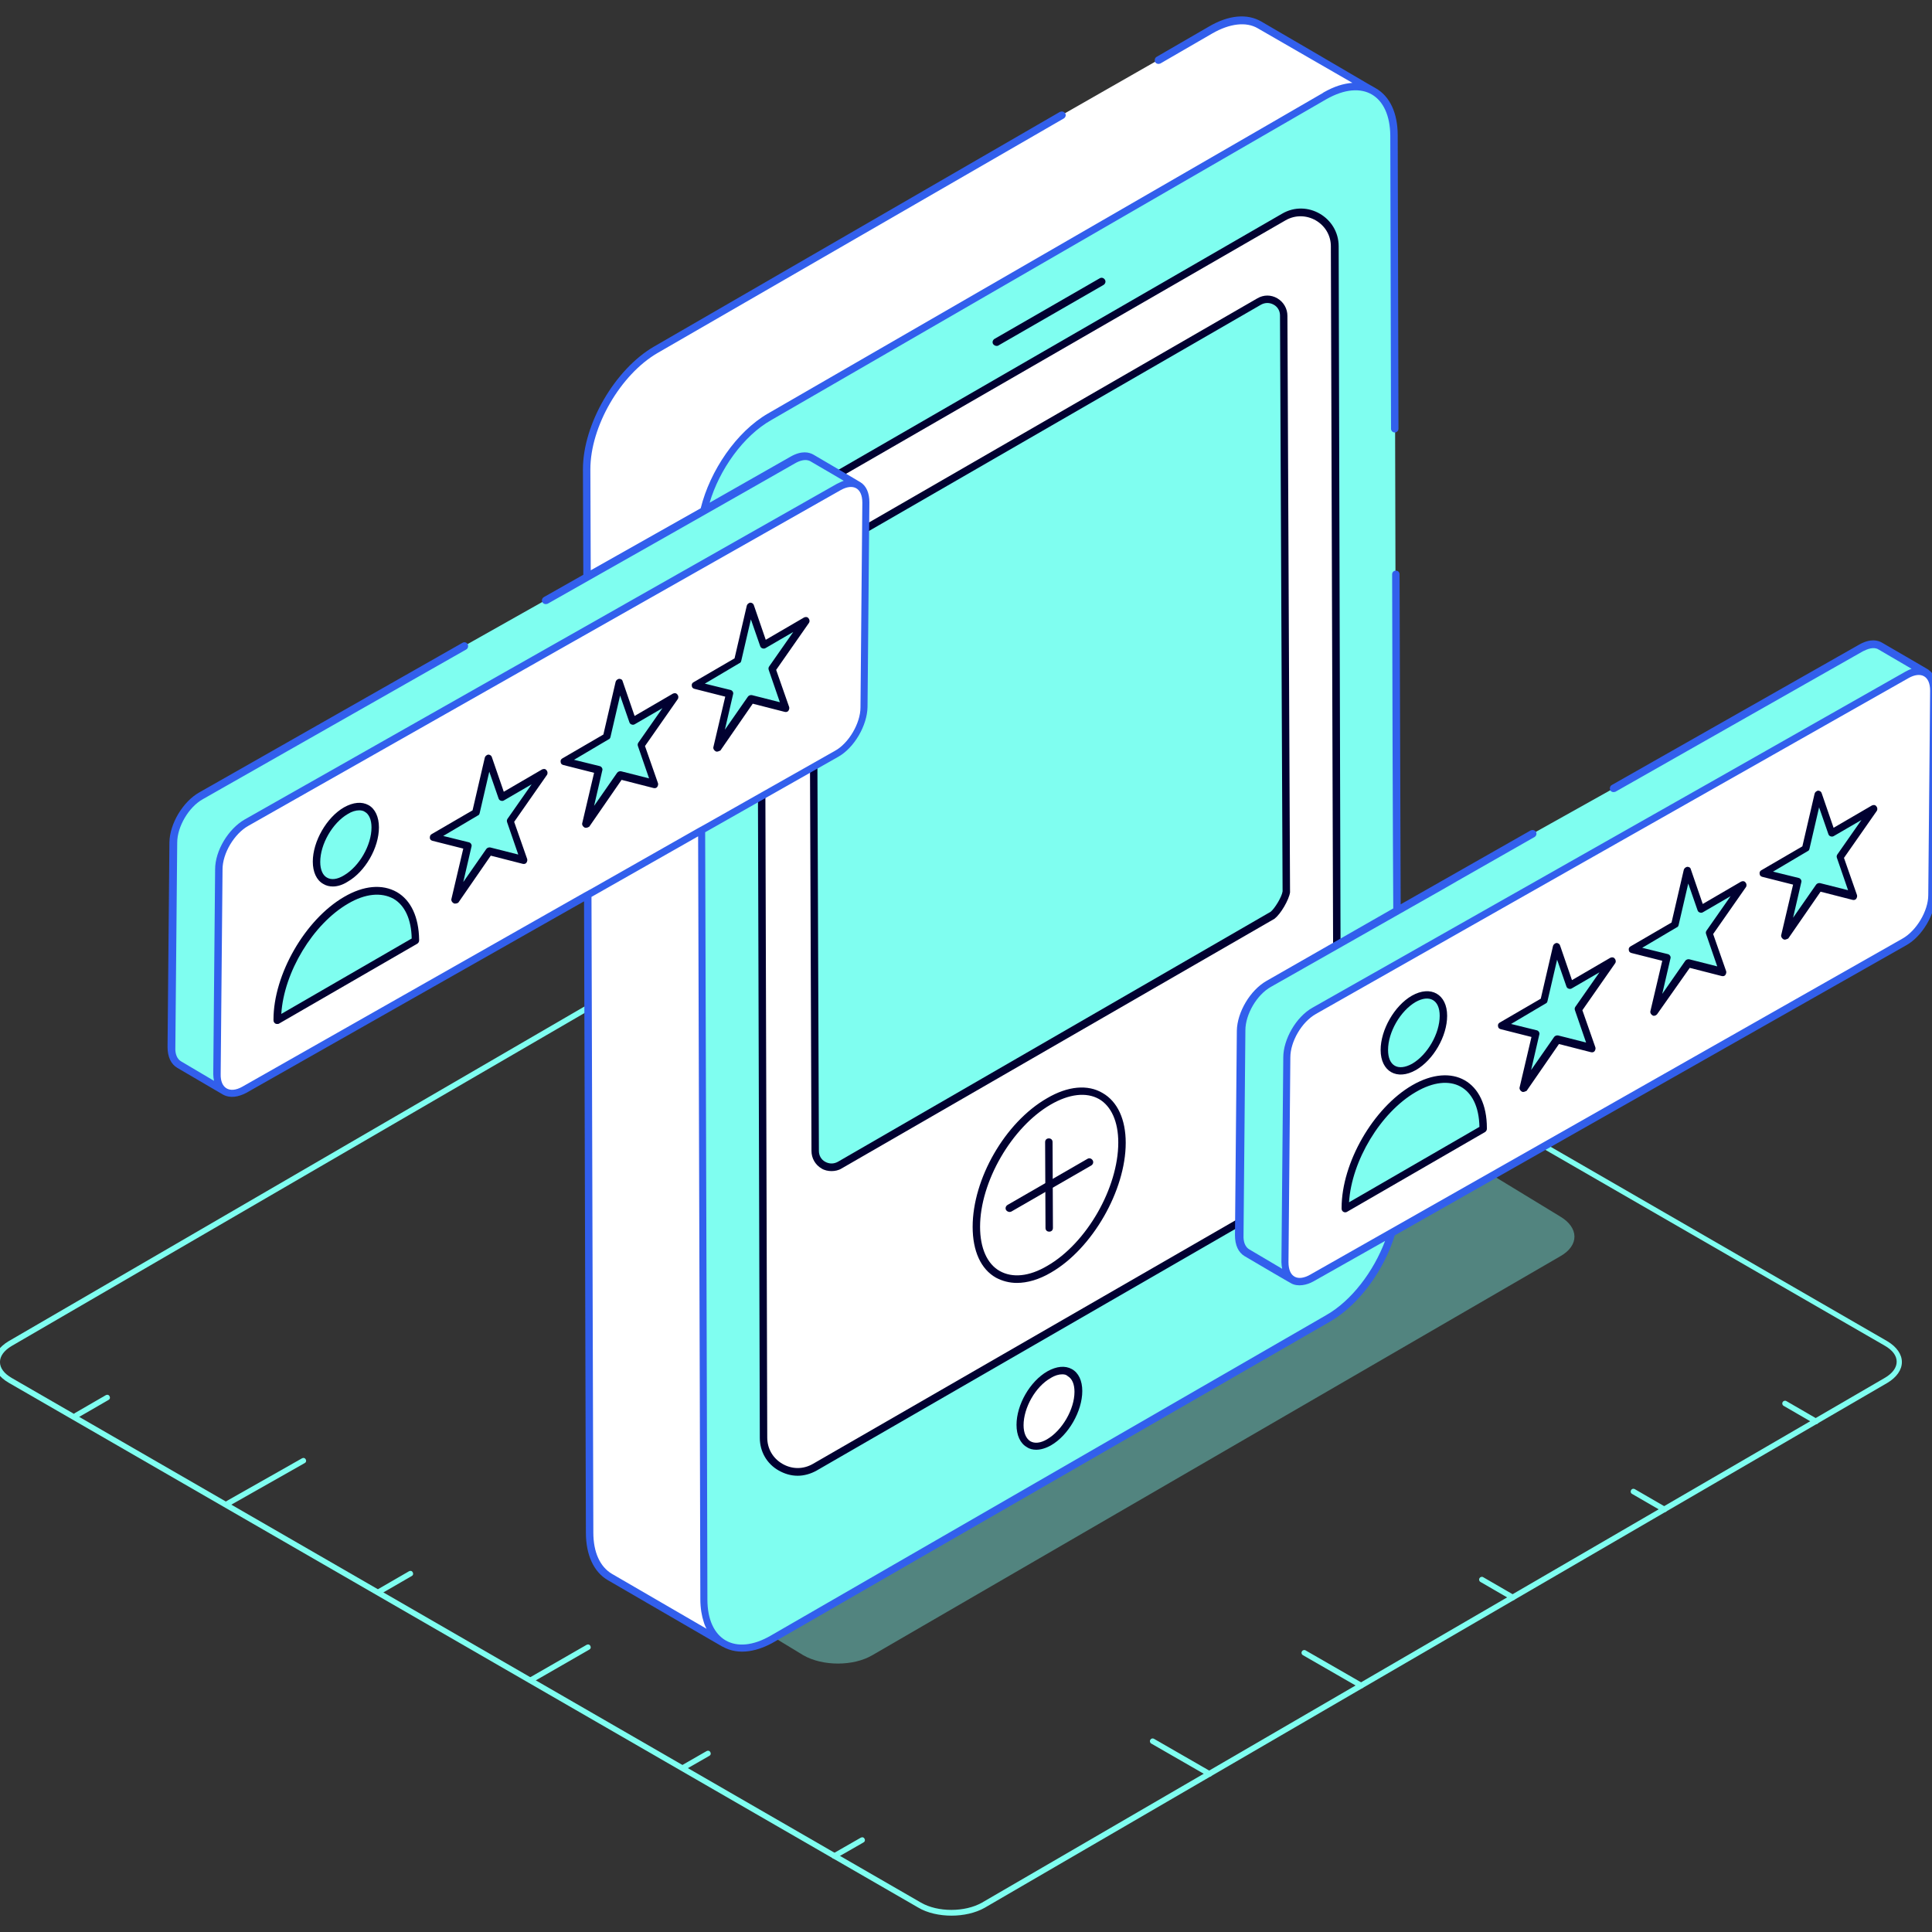 <svg width="134" height="134" viewBox="0 0 134 134" fill="none" xmlns="http://www.w3.org/2000/svg">
<rect x="0" y="0" width="134" height="134" fill="#333333" stroke="none"/>
<g clip-path="url(#clip0_114_225)">
<path d="M65.993 132.866C65.169 132.866 64.318 132.686 63.674 132.299L0.617 95.913C-0.053 95.527 -0.414 95.011 -0.414 94.47C-0.414 93.929 -0.053 93.414 0.591 93.027L63.236 56.615C64.524 55.868 66.534 55.868 67.849 56.615L130.906 93.027C131.55 93.414 131.911 93.929 131.911 94.47C131.911 95.011 131.55 95.527 130.906 95.913L68.287 132.325C67.642 132.686 66.818 132.866 65.993 132.866ZM65.555 56.461C64.782 56.461 64.035 56.615 63.442 56.95L0.797 93.362C0.282 93.671 -0.002 94.058 -0.002 94.47C-0.002 94.882 0.282 95.269 0.823 95.578L63.88 131.964C65.04 132.634 66.921 132.634 68.106 131.964L130.751 95.552C131.267 95.243 131.55 94.857 131.55 94.444C131.55 94.032 131.267 93.646 130.726 93.336L67.668 56.95C67.076 56.615 66.328 56.461 65.555 56.461Z" fill="#7FFEF0"/>
<path d="M83.904 123.229C83.878 123.229 83.827 123.229 83.801 123.203L79.858 120.935C79.755 120.884 79.729 120.755 79.781 120.677C79.832 120.574 79.961 120.549 80.038 120.6L83.981 122.868C84.084 122.919 84.11 123.048 84.058 123.125C84.033 123.177 83.981 123.229 83.904 123.229ZM94.418 117.095C94.392 117.095 94.34 117.095 94.315 117.07L90.372 114.802C90.269 114.75 90.243 114.622 90.295 114.544C90.346 114.441 90.475 114.415 90.552 114.467L94.495 116.735C94.598 116.786 94.624 116.915 94.572 116.992C94.547 117.07 94.495 117.095 94.418 117.095ZM104.932 110.988C104.906 110.988 104.854 110.988 104.828 110.962L102.69 109.725C102.587 109.674 102.561 109.545 102.612 109.468C102.664 109.365 102.793 109.339 102.87 109.39L105.009 110.627C105.112 110.679 105.138 110.808 105.086 110.885C105.06 110.962 105.009 110.988 104.932 110.988ZM115.445 104.881C115.42 104.881 115.368 104.881 115.342 104.855L113.203 103.618C113.1 103.567 113.075 103.438 113.126 103.36C113.178 103.257 113.307 103.232 113.384 103.283L115.523 104.52C115.626 104.572 115.652 104.7 115.6 104.778C115.574 104.855 115.523 104.881 115.445 104.881ZM125.959 98.774C125.933 98.774 125.882 98.774 125.856 98.748L123.717 97.511C123.614 97.459 123.588 97.331 123.64 97.253C123.692 97.15 123.82 97.124 123.898 97.176L126.037 98.413C126.14 98.464 126.165 98.593 126.114 98.671C126.088 98.748 126.037 98.774 125.959 98.774ZM57.877 128.924C57.8 128.924 57.748 128.898 57.697 128.82C57.645 128.717 57.671 128.614 57.774 128.563L59.707 127.455C59.81 127.403 59.913 127.429 59.964 127.532C60.016 127.635 59.99 127.738 59.887 127.79L57.954 128.898C57.954 128.924 57.928 128.924 57.877 128.924ZM47.363 122.816C47.286 122.816 47.234 122.79 47.183 122.713C47.131 122.61 47.157 122.507 47.26 122.455L49.012 121.45C49.115 121.399 49.218 121.425 49.27 121.528C49.322 121.631 49.296 121.734 49.193 121.785L47.44 122.79C47.44 122.816 47.415 122.816 47.363 122.816ZM36.849 116.709C36.772 116.709 36.72 116.683 36.669 116.606C36.617 116.503 36.643 116.4 36.746 116.348L40.689 114.08C40.792 114.029 40.895 114.055 40.947 114.158C40.998 114.261 40.972 114.364 40.869 114.415L36.927 116.683C36.927 116.683 36.875 116.709 36.849 116.709ZM26.335 110.576C26.258 110.576 26.207 110.55 26.155 110.473C26.104 110.37 26.129 110.267 26.232 110.215L28.371 108.978C28.474 108.927 28.577 108.952 28.629 109.055C28.68 109.159 28.655 109.262 28.552 109.313L26.413 110.55C26.413 110.576 26.361 110.576 26.335 110.576ZM15.822 104.469C15.744 104.469 15.693 104.443 15.641 104.365C15.59 104.262 15.615 104.159 15.719 104.108L20.95 101.144C21.053 101.093 21.156 101.119 21.207 101.222C21.259 101.325 21.233 101.428 21.13 101.479L15.899 104.443C15.899 104.469 15.847 104.469 15.822 104.469ZM5.308 98.361C5.23 98.361 5.179 98.335 5.127 98.258C5.076 98.155 5.102 98.052 5.205 98.001L7.343 96.764C7.447 96.712 7.55 96.738 7.601 96.841C7.653 96.944 7.627 97.047 7.524 97.099L5.385 98.335C5.385 98.361 5.333 98.361 5.308 98.361Z" fill="#7FFEF0"/>
<path opacity="0.4" d="M108.203 84.369C109.517 85.142 109.543 86.379 108.229 87.126L60.504 114.802C59.19 115.575 57.051 115.575 55.711 114.802L49.217 110.859C47.903 110.086 47.877 108.849 49.192 108.076L96.891 80.4C98.205 79.627 100.344 79.627 101.684 80.4L108.203 84.369Z" fill="#7FFEF0"/>
<path d="M96.788 39.916L96.916 83.183C96.916 86.224 94.778 89.934 92.149 91.455L53.65 113.668C50.996 115.188 48.857 113.977 48.831 110.936L48.625 37.159C48.625 34.118 50.764 30.408 53.392 28.887L91.891 6.674C94.546 5.154 96.685 6.365 96.71 9.406L96.762 29.738" fill="#7FFEF0"/>
<path d="M52.773 39.118C52.773 37.546 54.113 35.227 55.479 34.428L89.031 15.049C90.603 14.148 92.561 15.281 92.561 17.085L92.742 77.694C92.742 79.266 91.401 81.585 90.036 82.359L56.484 101.737C54.912 102.639 52.954 101.505 52.954 99.701L52.773 39.118Z" fill="white"/>
<path d="M56.384 101.531C55.714 101.917 54.941 101.917 54.271 101.531C53.601 101.144 53.215 100.474 53.215 99.701L53.086 55.146H52.57L52.699 99.727C52.699 100.68 53.189 101.531 54.013 101.994C54.426 102.226 54.864 102.355 55.328 102.355C55.766 102.355 56.23 102.226 56.642 101.994L85.89 85.116V84.523L56.384 101.531ZM92.848 17.085C92.848 15.075 90.657 13.812 88.931 14.817L58.085 32.624C58.214 32.752 58.317 32.881 58.42 33.01L89.163 15.281C90.554 14.482 92.306 15.487 92.306 17.085L92.461 65.634C92.616 65.531 92.796 65.428 92.977 65.351L92.848 17.085Z" fill="#010131"/>
<path d="M80.35 4.149L83.958 2.061C85.298 1.288 86.509 1.211 87.359 1.701L95.296 6.313C94.446 5.798 93.235 5.901 91.895 6.648L53.421 28.887C50.767 30.407 48.628 34.118 48.628 37.159V39.813L48.809 106.014L48.834 110.911C48.834 112.431 49.35 113.462 50.226 113.977L42.289 109.364C41.439 108.849 40.898 107.792 40.898 106.272L40.691 32.495C40.691 29.454 42.83 25.743 45.484 24.223L73.676 7.962M72.748 95.346C73.882 94.702 74.784 95.191 74.784 96.505C74.784 97.794 73.882 99.392 72.748 100.036C71.615 100.68 70.713 100.139 70.713 98.85C70.738 97.536 71.64 95.99 72.748 95.346Z" fill="white"/>
<path d="M71.87 100.551C71.638 100.551 71.406 100.5 71.225 100.371C70.762 100.113 70.504 99.546 70.504 98.825C70.504 97.433 71.432 95.81 72.643 95.114C73.287 94.753 73.88 94.702 74.344 94.959C74.807 95.217 75.065 95.758 75.065 96.48C75.065 97.871 74.112 99.546 72.9 100.242C72.54 100.448 72.179 100.551 71.87 100.551ZM73.674 95.32C73.442 95.32 73.158 95.397 72.875 95.578C71.818 96.171 70.993 97.639 70.993 98.851C70.993 99.392 71.174 99.778 71.457 99.959C71.767 100.139 72.179 100.087 72.617 99.83C73.674 99.211 74.524 97.743 74.524 96.531C74.524 96.016 74.369 95.629 74.06 95.449C73.957 95.346 73.828 95.32 73.674 95.32Z" fill="#010131"/>
<path d="M76.406 19.507L69.113 23.733L76.406 19.507Z" fill="white"/>
<path d="M69.112 23.991C69.035 23.991 68.932 23.939 68.88 23.862C68.803 23.733 68.854 23.579 68.983 23.501L76.276 19.301C76.405 19.224 76.559 19.275 76.637 19.404C76.714 19.533 76.662 19.688 76.534 19.765L69.241 23.965C69.215 23.991 69.163 23.991 69.112 23.991Z" fill="#010131"/>
<path d="M56.332 39.917C56.384 39.479 56.925 38.551 57.285 38.293L87.332 20.951C88.08 20.512 89.033 21.054 89.033 21.93L89.214 61.898C89.162 62.336 88.621 63.264 88.26 63.521L58.213 80.864C57.466 81.302 56.512 80.761 56.512 79.885L56.332 39.917Z" fill="#7FFEF0"/>
<path d="M89.293 21.904C89.293 21.414 89.035 20.951 88.597 20.693C88.159 20.435 87.644 20.435 87.206 20.693L59.968 36.412C60.019 36.592 60.071 36.747 60.097 36.927L87.463 21.131C87.747 20.976 88.056 20.976 88.34 21.131C88.623 21.285 88.778 21.569 88.778 21.878L88.958 61.821C88.907 62.207 88.417 63.006 88.133 63.238L58.112 80.581C57.829 80.735 57.52 80.735 57.236 80.581C56.953 80.426 56.798 80.142 56.798 79.833L56.695 53.214H56.18L56.283 79.833C56.283 80.323 56.541 80.787 56.978 81.044C57.185 81.173 57.442 81.225 57.674 81.225C57.906 81.225 58.164 81.173 58.37 81.044L88.391 63.727C88.391 63.727 88.417 63.727 88.417 63.702C88.829 63.392 89.396 62.413 89.474 61.898V61.872L89.293 21.904Z" fill="#010131"/>
<path d="M72.744 76.406C75.553 74.782 77.82 76.045 77.82 79.266C77.82 82.487 75.578 86.43 72.769 88.053C69.961 89.677 67.719 88.337 67.719 85.116C67.719 81.869 69.935 78.004 72.744 76.406Z" fill="white"/>
<path d="M70.528 88.981C70.012 88.981 69.522 88.852 69.084 88.62C68.028 88.028 67.461 86.765 67.461 85.09C67.461 81.766 69.703 77.849 72.615 76.174C74.058 75.323 75.449 75.195 76.48 75.813C77.511 76.406 78.078 77.643 78.078 79.266C78.078 82.564 75.759 86.61 72.898 88.26C72.074 88.749 71.249 88.981 70.528 88.981ZM72.873 76.612C70.167 78.184 67.976 81.972 67.976 85.09C67.976 86.559 68.466 87.667 69.342 88.156C70.218 88.646 71.378 88.543 72.641 87.796C75.372 86.224 77.562 82.384 77.562 79.24C77.562 77.797 77.073 76.715 76.222 76.225C75.346 75.736 74.161 75.865 72.873 76.612Z" fill="#010131"/>
<path d="M72.746 79.24L72.772 85.167L72.746 79.24Z" fill="white"/>
<path d="M72.772 85.425C72.617 85.425 72.514 85.322 72.514 85.167L72.488 79.215C72.488 79.06 72.591 78.957 72.746 78.957C72.901 78.957 73.004 79.06 73.004 79.215L73.029 85.167C73.029 85.322 72.926 85.425 72.772 85.425Z" fill="#010131"/>
<path d="M70.016 83.801L75.53 80.606L70.016 83.801Z" fill="white"/>
<path d="M70.014 84.059C69.937 84.059 69.834 84.008 69.782 83.93C69.705 83.802 69.757 83.647 69.885 83.57L75.426 80.374C75.555 80.297 75.709 80.348 75.787 80.477C75.864 80.606 75.812 80.761 75.684 80.838L70.143 84.033C70.092 84.059 70.04 84.059 70.014 84.059Z" fill="#010131"/>
<path d="M111.915 54.682L129.077 44.942C129.618 44.658 130.082 44.607 130.417 44.813L133.587 46.668C133.252 46.462 132.762 46.488 132.247 46.797L91.145 70.093C90.114 70.685 89.264 72.154 89.238 73.339L89.109 87.538C89.109 88.131 89.29 88.543 89.65 88.749L86.481 86.894C86.146 86.688 85.914 86.276 85.939 85.683L86.068 71.484C86.068 70.273 86.919 68.83 87.975 68.237L106.246 57.852" fill="#7FFEF0"/>
<path d="M134.128 47.879L133.999 62.078C133.999 63.264 133.149 64.732 132.092 65.325L90.99 88.646C89.934 89.239 89.109 88.749 89.109 87.538L89.238 73.339C89.238 72.154 90.089 70.685 91.145 70.092L132.247 46.797C133.278 46.204 134.128 46.694 134.128 47.879Z" fill="white"/>
<path d="M98.051 69.268C99.185 68.623 100.113 69.139 100.113 70.427C100.113 71.741 99.211 73.313 98.077 73.958C96.943 74.602 96.016 74.086 96.016 72.798C96.016 71.51 96.918 69.938 98.051 69.268Z" fill="#7FFEF0"/>
<path d="M95.758 72.824C95.758 71.432 96.711 69.757 97.922 69.061C99.237 68.314 100.371 68.958 100.371 70.453C100.371 71.87 99.417 73.519 98.206 74.215C96.892 74.963 95.758 74.318 95.758 72.824ZM98.18 69.499C97.124 70.118 96.273 71.587 96.273 72.824C96.273 73.932 96.969 74.318 97.948 73.777C99.005 73.159 99.855 71.69 99.855 70.453C99.855 69.345 99.134 68.958 98.18 69.499Z" fill="#010131"/>
<path d="M98.078 75.504C100.732 73.983 102.871 75.195 102.871 78.235V78.287L93.285 83.827V83.776C93.285 80.735 95.424 77.024 98.078 75.504Z" fill="#7FFEF0"/>
<path d="M93.051 83.827V83.776C93.051 80.658 95.241 76.844 97.947 75.272C100.756 73.649 103.127 74.989 103.127 78.236V78.287C103.127 78.39 103.075 78.467 102.998 78.519L93.412 84.059C93.257 84.137 93.051 84.034 93.051 83.827ZM98.205 75.736C95.757 77.153 93.747 80.503 93.566 83.389L102.611 78.158C102.56 75.349 100.627 74.319 98.205 75.736Z" fill="#010131"/>
<path d="M107.947 65.66L108.874 68.34L111.786 66.639L109.441 69.989L110.395 72.695L107.998 72.077L105.653 75.478L106.529 71.716L104.133 71.123L107.071 69.422L107.947 65.66Z" fill="#7FFEF0"/>
<path d="M105.653 75.736C105.628 75.736 105.576 75.736 105.55 75.71C105.447 75.659 105.37 75.53 105.396 75.427L106.22 71.922L104.081 71.381C103.978 71.355 103.901 71.278 103.901 71.175C103.875 71.072 103.927 70.969 104.03 70.917L106.865 69.268L107.715 65.609C107.741 65.505 107.844 65.428 107.947 65.402C108.076 65.402 108.179 65.48 108.205 65.583L109.029 67.979L111.683 66.433C111.786 66.382 111.915 66.382 111.993 66.485C112.07 66.562 112.096 66.717 112.018 66.82L109.751 70.067L110.653 72.644C110.678 72.721 110.653 72.824 110.601 72.901C110.55 72.978 110.446 73.004 110.343 72.978L108.127 72.412L105.885 75.659C105.808 75.684 105.731 75.736 105.653 75.736ZM104.803 71.02L106.581 71.458C106.71 71.484 106.813 71.638 106.761 71.767L106.195 74.215L107.792 71.922C107.844 71.845 107.973 71.793 108.076 71.819L110.008 72.308L109.235 70.067C109.21 69.989 109.21 69.912 109.261 69.835L110.936 67.438L109.029 68.546C108.952 68.598 108.875 68.598 108.797 68.572C108.72 68.546 108.668 68.495 108.643 68.417L107.998 66.562L107.328 69.448C107.303 69.525 107.277 69.577 107.2 69.603L104.803 71.02Z" fill="#010131"/>
<path d="M117.017 60.377L117.945 63.057L120.882 61.357L118.537 64.732L119.465 67.412L117.069 66.794L114.724 70.195L115.6 66.433L113.203 65.841L116.141 64.14L117.017 60.377Z" fill="#7FFEF0"/>
<path d="M114.724 70.453C114.698 70.453 114.646 70.453 114.621 70.427C114.518 70.376 114.44 70.247 114.466 70.144L115.291 66.639L113.152 66.098C113.049 66.072 112.971 65.995 112.971 65.892C112.946 65.789 112.997 65.686 113.1 65.634L115.935 63.985L116.785 60.326C116.811 60.223 116.914 60.145 117.017 60.12C117.146 60.12 117.249 60.171 117.275 60.3L118.099 62.697L120.754 61.15C120.857 61.099 120.986 61.099 121.063 61.202C121.14 61.279 121.166 61.434 121.089 61.537L118.821 64.784L119.723 67.361C119.749 67.438 119.723 67.541 119.671 67.618C119.62 67.696 119.517 67.722 119.414 67.696L117.198 67.129L114.93 70.35C114.878 70.402 114.801 70.453 114.724 70.453ZM113.899 65.737L115.677 66.175C115.806 66.201 115.909 66.356 115.858 66.485L115.291 68.933L116.888 66.639C116.94 66.562 117.069 66.51 117.172 66.536L119.104 67.026L118.331 64.784C118.306 64.707 118.306 64.629 118.357 64.552L120.032 62.155L118.125 63.264C118.048 63.315 117.971 63.315 117.893 63.289C117.816 63.264 117.764 63.212 117.739 63.135L117.094 61.279L116.424 64.165C116.399 64.243 116.373 64.294 116.296 64.32L113.899 65.737Z" fill="#010131"/>
<path d="M126.089 55.095L127.042 57.775L129.954 56.074L127.609 59.45L128.537 62.13L126.14 61.511L123.795 64.913L124.672 61.151L122.301 60.558L125.213 58.857L126.089 55.095Z" fill="#7FFEF0"/>
<path d="M123.798 65.17C123.772 65.17 123.721 65.17 123.695 65.145C123.592 65.093 123.514 64.964 123.54 64.861L124.365 61.356L122.226 60.815C122.123 60.79 122.046 60.712 122.046 60.609C122.02 60.506 122.071 60.403 122.174 60.352L125.009 58.702L125.859 55.043C125.885 54.94 125.988 54.863 126.091 54.837C126.22 54.837 126.323 54.914 126.349 55.017L127.174 57.414L129.828 55.868C129.931 55.816 130.06 55.816 130.137 55.919C130.214 55.996 130.24 56.151 130.163 56.254L127.895 59.501L128.797 62.078C128.823 62.155 128.797 62.258 128.746 62.336C128.694 62.413 128.591 62.439 128.488 62.413L126.272 61.846L124.03 65.093C123.953 65.119 123.875 65.17 123.798 65.17ZM122.973 60.455L124.751 60.893C124.88 60.919 124.983 61.073 124.932 61.202L124.365 63.65L125.963 61.356C126.014 61.279 126.143 61.228 126.246 61.254L128.179 61.743L127.406 59.501C127.38 59.424 127.38 59.346 127.431 59.269L129.106 56.873L127.199 57.981C127.122 58.032 127.045 58.032 126.968 58.007C126.89 57.981 126.839 57.929 126.813 57.852L126.169 55.996L125.499 58.883C125.473 58.96 125.447 59.011 125.37 59.037L122.973 60.455Z" fill="#010131"/>
<path d="M37.852 41.617L55.015 31.876C55.556 31.593 56.02 31.541 56.355 31.747L59.524 33.603C59.189 33.397 58.7 33.422 58.184 33.732L17.082 57.053C16.052 57.645 15.201 59.114 15.175 60.3L15.047 74.499C15.047 75.091 15.227 75.504 15.588 75.71L12.418 73.854C12.083 73.648 11.851 73.236 11.877 72.643L12.006 58.444C12.006 57.233 12.856 55.79 13.913 55.197L32.183 44.812" fill="#7FFEF0"/>
<path d="M60.066 34.84L59.937 49.039C59.937 50.224 59.087 51.693 58.03 52.286L16.928 75.607C15.871 76.2 15.047 75.71 15.047 74.499L15.176 60.3C15.176 59.115 16.026 57.646 17.083 57.053L58.185 33.758C59.215 33.165 60.066 33.655 60.066 34.84Z" fill="white"/>
<path d="M133.793 46.488C133.767 46.436 133.587 46.359 130.546 44.581C130.237 44.4 129.721 44.272 128.948 44.71L111.786 54.45C111.657 54.528 111.631 54.682 111.683 54.811C111.76 54.94 111.915 54.966 112.044 54.914L129.206 45.173C129.515 45.019 129.953 44.839 130.288 45.045L132.582 46.385C132.453 46.436 132.273 46.514 132.144 46.591C116.656 55.378 125.573 50.327 91.042 69.886C89.882 70.53 89.006 72.102 89.006 73.339L88.877 87.538C88.877 87.693 88.903 87.873 88.929 88.002L86.661 86.662C86.378 86.507 86.223 86.147 86.249 85.657L86.378 71.458C86.378 70.35 87.177 68.984 88.156 68.443C107.534 57.465 94.237 64.99 106.426 58.058C106.555 57.981 106.606 57.826 106.529 57.697C106.452 57.569 106.297 57.543 106.168 57.594L97.149 62.722L97.072 39.839C97.072 39.685 96.969 39.582 96.814 39.582C96.66 39.582 96.556 39.685 96.556 39.839C96.556 43.344 96.608 59.604 96.634 63.006L87.847 68.031C86.713 68.675 85.811 70.195 85.785 71.484L85.656 85.683C85.656 86.353 85.888 86.868 86.326 87.126C89.908 89.239 89.522 88.981 89.547 89.007C90.011 89.265 90.63 89.136 91.093 88.878L96.067 86.069C95.268 88.182 93.748 90.218 91.97 91.223L53.47 113.436C50.996 114.879 49.064 113.745 49.064 110.937C49.038 98.052 49.038 102.381 48.909 57.723L58.135 52.492C59.243 51.873 60.145 50.327 60.17 49.039L60.299 34.84C60.299 34.196 60.093 33.706 59.681 33.449C59.655 33.423 59.5 33.345 56.434 31.542C56.125 31.361 55.609 31.232 54.836 31.67L49.218 34.866C49.888 32.598 51.538 30.227 53.522 29.119L91.995 6.88C94.546 5.437 96.402 6.623 96.428 9.406L96.479 29.738C96.479 29.892 96.608 29.995 96.737 29.995C96.866 29.995 96.995 29.892 96.995 29.738L96.943 9.406C96.943 7.834 96.402 6.674 95.397 6.107C95.139 5.978 93.207 4.819 87.486 1.495C86.507 0.928 85.218 1.031 83.826 1.855L80.219 3.943C80.09 4.02 80.064 4.175 80.116 4.303C80.193 4.432 80.348 4.458 80.477 4.407L84.084 2.319C85.295 1.623 86.429 1.495 87.228 1.958L93.799 5.747C93.181 5.798 92.562 5.978 91.789 6.417L91.763 6.442L87.847 8.71L53.264 28.681C51.074 29.944 49.244 32.65 48.6 35.252L40.972 39.556L40.947 32.547C40.947 29.583 43.034 25.975 45.611 24.481L73.776 8.22C73.905 8.143 73.957 7.988 73.88 7.86C73.802 7.731 73.648 7.705 73.519 7.757L45.353 24.043C42.647 25.615 40.431 29.428 40.431 32.547L40.457 39.865L37.725 41.411C37.596 41.489 37.545 41.643 37.622 41.772C37.7 41.901 37.854 41.927 37.983 41.875C41.9 39.659 51.228 34.376 55.145 32.134C55.455 31.954 55.893 31.799 56.228 32.005L58.521 33.345C58.444 33.371 58.263 33.449 58.057 33.552C57.877 33.655 22.109 53.935 16.955 56.847C15.847 57.491 14.92 58.986 14.92 60.3L14.791 74.499C14.791 74.653 14.816 74.834 14.842 74.963L12.575 73.623C12.291 73.468 12.136 73.107 12.162 72.644L12.291 58.445C12.291 57.337 13.09 55.971 14.069 55.43L32.34 45.045C32.468 44.967 32.494 44.813 32.443 44.684C32.365 44.555 32.211 44.504 32.082 44.581L13.812 54.966C12.678 55.61 11.776 57.13 11.75 58.419L11.621 72.618C11.621 73.288 11.853 73.803 12.291 74.061L15.461 75.916C15.976 76.2 16.543 76.071 17.058 75.813L40.508 62.516L40.637 106.298C40.637 107.844 41.178 109.03 42.158 109.597C50.558 114.467 50.095 114.209 50.12 114.209C51.254 114.853 52.62 114.518 53.754 113.848L92.253 91.661C94.263 90.502 95.99 88.105 96.737 85.683L132.221 65.557C133.329 64.939 134.231 63.392 134.257 62.104L134.386 47.905C134.386 47.261 134.18 46.771 133.793 46.488ZM40.508 61.923L16.801 75.375C15.925 75.865 15.28 75.478 15.306 74.499L15.435 60.3C15.435 59.166 16.26 57.826 17.213 57.285C34.942 47.235 40.972 43.808 58.315 33.99C59.14 33.526 59.81 33.809 59.81 34.866L59.681 49.065C59.681 50.173 58.856 51.564 57.903 52.08L48.935 57.156L48.42 57.44L41.024 61.64L40.508 61.923ZM42.441 109.158C41.617 108.669 41.153 107.664 41.153 106.298L41.024 62.207L48.42 58.007C48.548 100.835 48.548 99.83 48.574 110.911C48.574 111.555 48.677 112.096 48.806 112.483C48.858 112.689 48.986 112.947 49.012 112.972L42.441 109.158ZM133.741 62.078C133.741 63.186 132.917 64.552 131.963 65.093C129.206 66.665 93.129 87.126 90.862 88.414C90.037 88.878 89.367 88.62 89.367 87.538L89.496 73.339C89.496 72.257 90.269 70.891 91.274 70.324C102.303 64.062 113.77 57.569 132.376 47.029C133.2 46.565 133.87 46.849 133.87 47.905L133.741 62.078Z" fill="#325FEC"/>
<path d="M23.989 56.228C25.123 55.584 26.05 56.1 26.05 57.388C26.05 58.702 25.148 60.274 24.015 60.919C22.881 61.563 21.953 61.047 21.953 59.759C21.953 58.47 22.855 56.873 23.989 56.228Z" fill="#7FFEF0"/>
<path d="M23.087 61.485C22.855 61.485 22.623 61.434 22.417 61.305C21.953 61.047 21.695 60.48 21.695 59.759C21.695 58.367 22.649 56.692 23.86 55.996C24.504 55.636 25.097 55.584 25.561 55.842C26.024 56.099 26.282 56.666 26.282 57.388C26.282 58.805 25.329 60.454 24.118 61.15C23.757 61.382 23.396 61.485 23.087 61.485ZM24.916 56.203C24.684 56.203 24.401 56.28 24.118 56.46C23.061 57.079 22.211 58.547 22.211 59.784C22.211 60.326 22.391 60.712 22.674 60.867C22.984 61.047 23.396 60.996 23.86 60.712C24.916 60.094 25.767 58.625 25.767 57.388C25.767 56.847 25.587 56.46 25.303 56.306C25.2 56.228 25.045 56.203 24.916 56.203Z" fill="#010131"/>
<path d="M24.02 62.465C26.674 60.944 28.813 62.156 28.813 65.196V65.248L19.227 70.788V70.737C19.227 67.67 21.365 63.985 24.02 62.465Z" fill="#7FFEF0"/>
<path d="M19.226 71.02C19.175 71.02 19.149 71.02 19.098 70.994C19.02 70.943 18.969 70.865 18.969 70.762V70.711C18.969 67.593 21.159 63.779 23.865 62.207C25.231 61.408 26.519 61.305 27.524 61.872C28.503 62.439 29.044 63.599 29.07 65.171V65.222C29.07 65.325 29.019 65.402 28.941 65.454L19.355 70.994C19.329 71.02 19.278 71.02 19.226 71.02ZM24.148 62.671C21.7 64.088 19.69 67.438 19.51 70.324L28.555 65.093C28.529 63.779 28.091 62.8 27.292 62.336C26.442 61.872 25.334 61.975 24.148 62.671Z" fill="#010131"/>
<path d="M33.858 52.595L34.812 55.301L37.724 53.574L35.379 56.95L36.332 59.63L33.936 59.038L31.565 62.413L32.441 58.677L30.07 58.084L32.982 56.358L33.858 52.595Z" fill="#7FFEF0"/>
<path d="M31.565 62.671C31.539 62.671 31.488 62.671 31.462 62.645C31.359 62.594 31.281 62.465 31.307 62.362L32.132 58.857L29.993 58.316C29.89 58.29 29.812 58.213 29.812 58.11C29.812 58.007 29.838 57.904 29.941 57.852L32.776 56.203L33.626 52.544C33.652 52.441 33.755 52.363 33.858 52.337C33.987 52.337 34.09 52.415 34.116 52.518L34.941 54.914L37.595 53.368C37.698 53.317 37.827 53.317 37.904 53.42C37.981 53.497 38.007 53.652 37.93 53.755L35.662 57.002L36.564 59.579C36.59 59.656 36.564 59.759 36.513 59.836C36.461 59.914 36.358 59.939 36.255 59.914L34.039 59.347L31.797 62.594C31.745 62.645 31.642 62.671 31.565 62.671ZM30.74 57.981L32.518 58.419C32.647 58.445 32.75 58.599 32.699 58.728L32.132 61.176L33.729 58.883C33.781 58.806 33.91 58.754 34.013 58.78L35.946 59.269L35.172 57.027C35.147 56.95 35.147 56.873 35.198 56.795L36.873 54.399L34.966 55.507C34.889 55.559 34.812 55.559 34.734 55.533C34.657 55.507 34.606 55.456 34.58 55.378L33.936 53.523L33.266 56.409C33.24 56.486 33.214 56.538 33.137 56.564L30.74 57.981Z" fill="#010131"/>
<path d="M42.955 47.338L43.882 50.018L46.794 48.317L44.449 51.667L45.403 54.373L43.006 53.754L40.635 57.156L41.537 53.394L39.141 52.801L42.053 51.074L42.955 47.338Z" fill="#7FFEF0"/>
<path d="M40.638 57.414C40.612 57.414 40.56 57.414 40.535 57.388C40.432 57.337 40.354 57.208 40.38 57.105L41.205 53.6L39.066 53.059C38.963 53.033 38.886 52.956 38.886 52.853C38.86 52.75 38.911 52.647 39.014 52.595L41.849 50.946L42.699 47.287C42.725 47.184 42.828 47.106 42.931 47.081C43.06 47.081 43.163 47.132 43.189 47.261L44.014 49.657L46.668 48.111C46.771 48.06 46.9 48.06 46.977 48.163C47.054 48.24 47.08 48.395 47.003 48.498L44.735 51.745L45.637 54.322C45.663 54.399 45.637 54.502 45.586 54.579C45.534 54.657 45.431 54.682 45.328 54.657L43.112 54.09L40.87 57.337C40.818 57.362 40.741 57.414 40.638 57.414ZM39.813 52.698L41.591 53.136C41.72 53.162 41.823 53.317 41.772 53.446L41.205 55.894L42.802 53.6C42.854 53.523 42.983 53.471 43.086 53.497L45.019 53.987L44.245 51.745C44.22 51.667 44.22 51.59 44.271 51.513L45.946 49.116L44.039 50.224C43.962 50.276 43.885 50.276 43.807 50.25C43.73 50.224 43.679 50.173 43.653 50.096L43.009 48.24L42.339 51.126C42.313 51.204 42.287 51.255 42.21 51.281L39.813 52.698Z" fill="#010131"/>
<path d="M52.029 42.055L52.956 44.735L55.868 43.034L53.523 46.384L54.477 49.09L52.08 48.472L49.735 51.873L50.611 48.111L48.215 47.518L51.153 45.792L52.029 42.055Z" fill="#7FFEF0"/>
<path d="M49.735 52.131C49.71 52.131 49.658 52.131 49.632 52.105C49.529 52.054 49.452 51.925 49.478 51.822L50.302 48.318L48.163 47.776C48.06 47.751 47.983 47.673 47.983 47.57C47.957 47.467 48.009 47.364 48.112 47.312L50.947 45.663L51.797 42.004C51.823 41.901 51.926 41.824 52.029 41.798C52.158 41.798 52.261 41.875 52.287 41.978L53.111 44.375L55.765 42.829C55.868 42.777 55.997 42.777 56.075 42.88C56.152 42.958 56.178 43.112 56.1 43.215L53.833 46.462L54.735 49.039C54.76 49.116 54.735 49.219 54.683 49.297C54.632 49.374 54.529 49.4 54.425 49.374L52.209 48.807L49.967 52.054C49.89 52.08 49.813 52.131 49.735 52.131ZM48.885 47.416L50.663 47.854C50.792 47.879 50.895 48.034 50.843 48.163L50.277 50.611L51.874 48.318C51.926 48.24 52.055 48.189 52.158 48.214L54.09 48.704L53.317 46.462C53.292 46.385 53.292 46.307 53.343 46.23L55.018 43.834L53.111 44.942C53.034 44.993 52.957 44.993 52.879 44.968C52.802 44.942 52.75 44.89 52.725 44.813L52.08 42.958L51.41 45.844C51.385 45.921 51.359 45.972 51.282 45.998L48.885 47.416Z" fill="#010131"/>
</g>
<defs>
<clipPath id="clip0_114_225">
<rect width="134" height="134" fill="white"/>
</clipPath>
</defs>
</svg>
